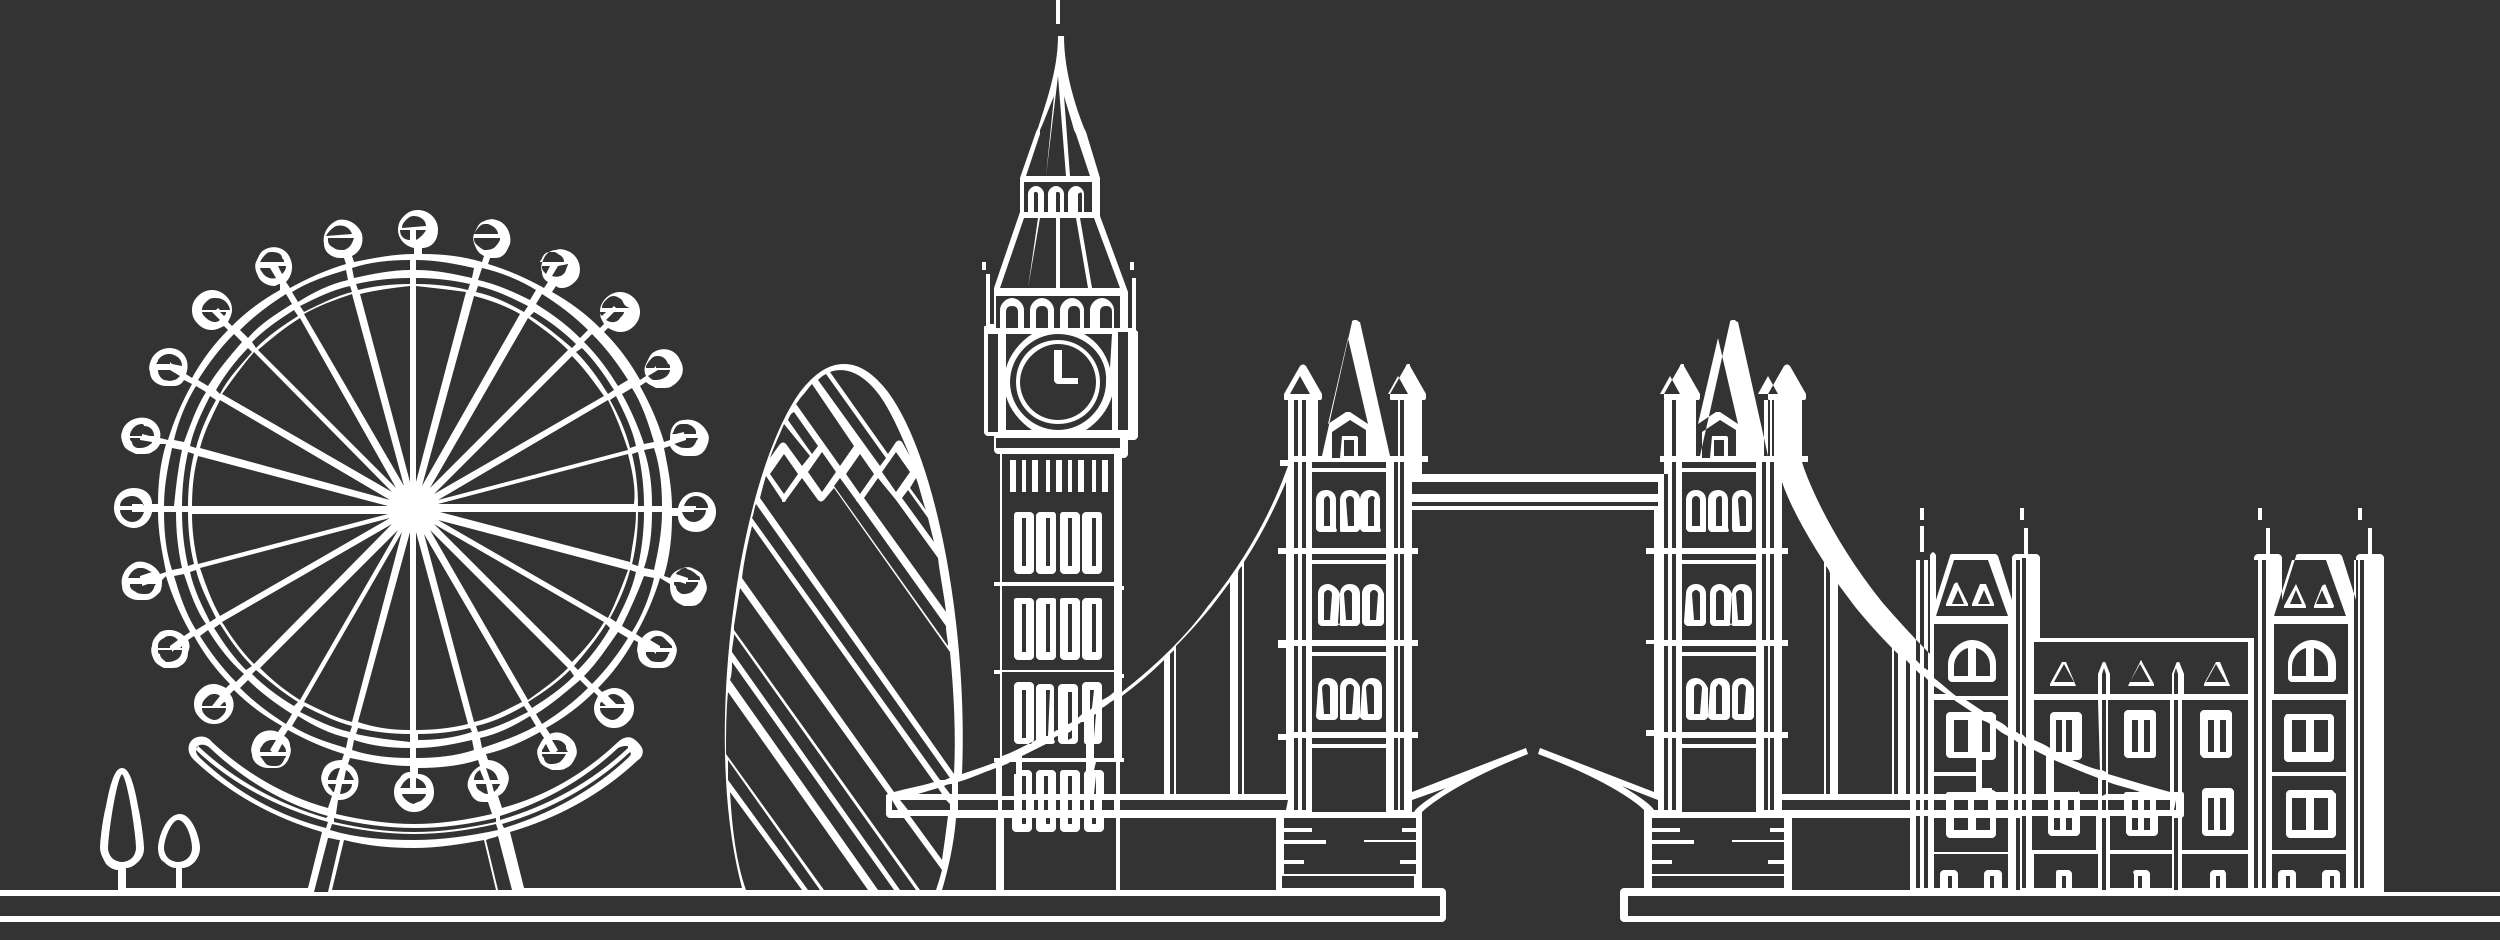 <?xml version="1.0" encoding="utf-8"?>
<!-- Generator: Adobe Illustrator 26.0.1, SVG Export Plug-In . SVG Version: 6.00 Build 0)  -->
<svg version="1.1" id="Layer_1" xmlns="http://www.w3.org/2000/svg" xmlns:xlink="http://www.w3.org/1999/xlink" x="0px" y="0px"
	 viewBox="0 0 125 47" style="enable-background:new 0 0 125 47;" xml:space="preserve">
<rect x="0" y="0" width="125" height="47" fill="#333333" stroke="none"/>
<style type="text/css">
	.st0{fill-rule:evenodd;clip-rule:evenodd;fill:#FFFFFF;}
</style>
<path class="st0" d="M53,0h-0.2v1.2H53V0z M49.3,13.1h-0.2v0.4h0.2V13.1z M52.9,17c-1.2,0-2.1,0.9-2.1,2.1s0.9,2.1,2.1,2.1
	c1.2,0,2.1-0.9,2.1-2.1C55,18,54.1,17,52.9,17z M52.9,21c-1.1,0-1.9-0.9-1.9-1.9s0.9-1.9,1.9-1.9c1.1,0,1.9,0.9,1.9,1.9
	S54,21,52.9,21z M66.7,26.6H66c-0.1,0-0.2-0.1-0.2-0.2V25c0-0.3,0.2-0.5,0.5-0.5s0.5,0.2,0.5,0.5v1.4C66.9,26.6,66.8,26.6,66.7,26.6
	z M66.4,24.8c-0.1,0-0.2,0.1-0.2,0.2v1.3h0.3V25C66.5,24.9,66.4,24.8,66.4,24.8z M85.2,26.6h-0.7l0,0c-0.1,0-0.2-0.1-0.2-0.2V25
	c0-0.3,0.2-0.5,0.5-0.5s0.5,0.2,0.5,0.5v1.4C85.3,26.6,85.3,26.6,85.2,26.6z M84.8,24.8c-0.1,0-0.2,0.1-0.2,0.2l0,0v1.3H85V25
	C85,24.9,84.9,24.8,84.8,24.8z M86.3,26.6h-0.7l0,0c-0.1,0-0.2-0.1-0.2-0.2V25c0-0.3,0.2-0.5,0.5-0.5s0.5,0.2,0.5,0.5v1.4
	C86.5,26.6,86.4,26.6,86.3,26.6z M86,24.8c-0.1,0-0.2,0.1-0.2,0.2l0,0v1.3h0.3V25C86.1,24.9,86.1,24.8,86,24.8z M86.7,26.6h0.7
	c0.1,0,0.2-0.1,0.2-0.2V25c0-0.3-0.2-0.5-0.5-0.5s-0.5,0.2-0.5,0.5v1.4C86.6,26.6,86.7,26.6,86.7,26.6L86.7,26.6z M86.9,25
	c0-0.1,0.1-0.2,0.2-0.2s0.2,0.1,0.2,0.2v1.3H87L86.9,25L86.9,25z M84.3,29.7c0-0.3,0.2-0.5,0.5-0.5s0.5,0.2,0.5,0.5v1.4
	c0,0.1-0.1,0.2-0.2,0.2h-0.7c-0.1,0-0.2-0.1-0.2-0.2L84.3,29.7L84.3,29.7z M84.7,31H85l0,0v-1.3c0-0.1-0.1-0.2-0.2-0.2
	s-0.2,0.1-0.2,0.2L84.7,31L84.7,31z M86,29.2c-0.3,0-0.5,0.2-0.5,0.5v1.4c0,0.1,0.1,0.2,0.2,0.2h0.7c0.1,0,0.2-0.1,0.2-0.2v-1.4
	C86.5,29.4,86.2,29.2,86,29.2z M85.8,31v-1.3c0-0.1,0.1-0.2,0.2-0.2s0.2,0.1,0.2,0.2V31l0,0H85.8z M86.6,29.7c0-0.3,0.2-0.5,0.5-0.5
	s0.5,0.2,0.5,0.5v1.4c0,0.1-0.1,0.2-0.2,0.2h-0.7c-0.1,0-0.2-0.1-0.2-0.2L86.6,29.7L86.6,29.7z M86.9,31h0.3l0,0v-1.3
	c0-0.1-0.1-0.2-0.2-0.2s-0.2,0.1-0.2,0.2L86.9,31L86.9,31z M84.8,33.9c-0.3,0-0.5,0.2-0.5,0.5v1.4c0,0.1,0.1,0.2,0.2,0.2h0.7
	c0.1,0,0.2-0.1,0.2-0.2v-1.4C85.3,34.2,85.1,33.9,84.8,33.9z M85,35.7h-0.3v-1.3c0-0.1,0.1-0.2,0.2-0.2s0.2,0.1,0.2,0.2L85,35.7
	L85,35.7z M85.5,34.4c0-0.3,0.2-0.5,0.5-0.5s0.5,0.2,0.5,0.5v1.4c0,0.1-0.1,0.2-0.2,0.2h-0.7c-0.1,0-0.2-0.1-0.2-0.2L85.5,34.4
	L85.5,34.4z M85.8,34.4v1.3h0.3l0,0v-1.3c0-0.1-0.1-0.2-0.2-0.2C85.9,34.3,85.8,34.3,85.8,34.4z M87.1,33.9c-0.3,0-0.5,0.2-0.5,0.5
	v1.4c0,0.1,0.1,0.2,0.2,0.2h0.7c0.1,0,0.2-0.1,0.2-0.2v-1.4C87.6,34.2,87.4,33.9,87.1,33.9z M87.2,35.7h-0.3v-1.3
	c0-0.1,0.1-0.2,0.2-0.2s0.2,0.1,0.2,0.2L87.2,35.7L87.2,35.7z M67.1,26.6h0.7c0.1,0,0.2-0.1,0.2-0.2V25c0-0.3-0.2-0.5-0.5-0.5
	S67,24.7,67,25v1.4C67,26.6,67,26.6,67.1,26.6L67.1,26.6z M67.3,25c0-0.1,0.1-0.2,0.2-0.2s0.2,0.1,0.2,0.2v1.3h-0.3L67.3,25L67.3,25
	z M68.9,26.6h-0.7l0,0c-0.1,0-0.2-0.1-0.2-0.2V25c0-0.3,0.2-0.5,0.5-0.5S69,24.7,69,25v1.4C69.1,26.6,69,26.6,68.9,26.6z M68.6,24.8
	c-0.1,0-0.2,0.1-0.2,0.2l0,0v1.3h0.3V25C68.8,24.9,68.7,24.8,68.6,24.8z M66.4,29.2c-0.3,0-0.5,0.2-0.5,0.5v1.4
	c0,0.1,0.1,0.2,0.2,0.2h0.7c0.1,0,0.2-0.1,0.2-0.2v-1.4C66.9,29.4,66.6,29.2,66.4,29.2z M66.5,31h-0.3v-1.3c0-0.1,0.1-0.2,0.2-0.2
	s0.2,0.1,0.2,0.2L66.5,31L66.5,31z M67,29.7c0-0.3,0.2-0.5,0.5-0.5s0.5,0.2,0.5,0.5v1.4c0,0.1-0.1,0.2-0.2,0.2h-0.7
	c-0.1,0-0.2-0.1-0.2-0.2L67,29.7L67,29.7z M67.3,31h0.3l0,0v-1.3c0-0.1-0.1-0.2-0.2-0.2s-0.2,0.1-0.2,0.2L67.3,31L67.3,31z
	 M68.6,29.2c-0.3,0-0.5,0.2-0.5,0.5v1.4c0,0.1,0.1,0.2,0.2,0.2H69c0.1,0,0.2-0.1,0.2-0.2v-1.4C69.1,29.4,68.9,29.2,68.6,29.2z
	 M68.8,31h-0.3v-1.3c0-0.1,0.1-0.2,0.2-0.2s0.2,0.1,0.2,0.2L68.8,31L68.8,31z M65.9,34.4c0-0.3,0.2-0.5,0.5-0.5s0.5,0.2,0.5,0.5v1.4
	c0,0.1-0.1,0.2-0.2,0.2H66c-0.1,0-0.2-0.1-0.2-0.2L65.9,34.4L65.9,34.4z M66.2,35.7h0.3v-1.3c0-0.1-0.1-0.2-0.2-0.2
	s-0.2,0.1-0.2,0.2L66.2,35.7L66.2,35.7z M67.5,33.9c-0.3,0-0.5,0.2-0.5,0.5v1.4c0,0.2,0,0.2,0.1,0.2h0.7c0.1,0,0.2-0.1,0.2-0.2v-1.4
	C68,34.2,67.7,33.9,67.5,33.9z M67.6,35.7h-0.3v-1.3c0-0.1,0.1-0.2,0.2-0.2s0.2,0.1,0.2,0.2L67.6,35.7L67.6,35.7z M68.1,34.4
	c0-0.3,0.2-0.5,0.5-0.5s0.5,0.2,0.5,0.5v1.4c0,0.1-0.1,0.2-0.2,0.2h-0.7c-0.1,0-0.2-0.1-0.2-0.2L68.1,34.4L68.1,34.4z M68.4,35.7
	h0.3l0,0v-1.3c0-0.1-0.1-0.2-0.2-0.2s-0.2,0.1-0.2,0.2L68.4,35.7L68.4,35.7z M96.2,25.4H96V26h0.2V25.4z M101,25.4h0.2V26H101V25.4z
	 M99.6,34.1c0.1,0,0.2-0.1,0.2-0.2v-0.7c0-0.7-0.6-1.2-1.2-1.2s-1.2,0.6-1.2,1.2v0.7c0,0.1,0.1,0.2,0.2,0.2H99.6z M99.5,33.3v0.5
	h-0.7v-1.4C99.2,32.5,99.5,32.8,99.5,33.3z M97.7,33.3c0-0.4,0.3-0.8,0.7-0.9v1.4h-0.7V33.3z M107.6,37.9h-1.2
	c-0.1,0-0.2-0.1-0.2-0.2v-2c0-0.1,0.1-0.2,0.2-0.2h1.2c0.1,0,0.2,0.1,0.2,0.2v2C107.8,37.9,107.7,37.9,107.6,37.9z M107.2,37.6h0.3
	V36h-0.3V37.6z M106.9,36h-0.3v1.6h0.3V36z M110.2,37.9h1.2c0.1,0,0.2-0.1,0.2-0.2v-2c0-0.1-0.1-0.2-0.2-0.2h-1.2
	c-0.1,0-0.2,0.1-0.2,0.2v2C110.1,37.9,110.2,37.9,110.2,37.9z M111.3,37.6H111V36h0.3V37.6z M110.4,36h0.3v1.6h-0.3V36z M111.5,41.8
	h-1.2c-0.1,0-0.2-0.1-0.2-0.2v-2c0-0.1,0.1-0.2,0.2-0.2h1.2c0.1,0,0.2,0.1,0.2,0.2v2C111.6,41.7,111.6,41.8,111.5,41.8z M111,41.5
	h0.3v-1.6H111V41.5z M110.7,39.9h-0.3v1.6h0.3V39.9z M97.9,29.2c0-0.1-0.1-0.1-0.2,0l-0.4,1v0.1c0,0,0,0,0.1,0h0.9h0.1v-0.1
	L97.9,29.2L97.9,29.2z M97.6,30.2l0.3-0.7l0.3,0.7H97.6L97.6,30.2z M99.3,29.2l0.4,1v0.1c0,0,0,0-0.1,0h-0.9h-0.1v-0.1l0.4-1
	C99.2,29.2,99.2,29.2,99.3,29.2L99.3,29.2z M99.2,29.5l-0.3,0.7h0.6L99.2,29.5z M113.1,25.4h-0.2V26h0.2V25.4z M117.9,25.4h0.2V26
	h-0.2V25.4z M116.6,34.1c0.1,0,0.2-0.1,0.2-0.2v-0.7c0-0.7-0.6-1.2-1.2-1.2s-1.2,0.6-1.2,1.2v0.7c0,0.1,0.1,0.2,0.2,0.2H116.6z
	 M116.4,33.3v0.5h-0.7v-1.4C116.1,32.5,116.4,32.8,116.4,33.3z M114.6,33.3c0-0.4,0.3-0.8,0.7-0.9v1.4h-0.7V33.3z M114.4,35.7h2.1
	c0.1,0,0.2,0.1,0.2,0.2v2c0,0.1-0.1,0.2-0.2,0.2h-2.1c-0.1,0-0.2-0.1-0.2-0.2v-2C114.3,35.7,114.3,35.7,114.4,35.7z M115.3,36h-0.7
	v1.6h0.7V36z M115.7,37.6h0.7V36h-0.7V37.6z M116.6,39.5h-2.1c-0.1,0-0.2,0.1-0.2,0.2v2c0,0.1,0.1,0.2,0.2,0.2h2.1
	c0.1,0,0.2-0.1,0.2-0.2v-2C116.7,39.6,116.6,39.5,116.6,39.5z M114.6,39.9h0.7v1.6h-0.7V39.9z M116.4,41.5h-0.7v-1.6h0.7V41.5z
	 M114.8,29.2L114.8,29.2L114.8,29.2l0.5,1.1v0.1c0,0,0,0-0.1,0h-0.9h-0.1v-0.1L114.8,29.2C114.7,29.2,114.8,29.2,114.8,29.2z
	 M114.8,29.5l-0.3,0.7l0,0h0.6L114.8,29.5z M116.7,30.3l-0.4-1c0-0.1-0.1-0.1-0.2,0l-0.4,1v0.1c0,0,0,0,0.1,0h0.9
	C116.6,30.4,116.7,30.4,116.7,30.3L116.7,30.3z M115.8,30.2l0.3-0.7l0.3,0.7H115.8z M103.8,34.3h-1.2h-0.1v-0.1l0.6-1.1
	c0,0,0,0,0.1,0h0.1L103.8,34.3C103.9,34.2,103.9,34.2,103.8,34.3C103.9,34.3,103.8,34.3,103.8,34.3z M103.7,34.1l-0.5-0.9l-0.5,0.9
	H103.7z M106.4,34.3h1.2h0.1v-0.1l-0.6-1.1c0-0.1-0.1-0.1-0.1,0L106.4,34.3C106.3,34.2,106.3,34.2,106.4,34.3L106.4,34.3z M107,33.2
	l0.5,0.9h-1L107,33.2z M111.5,34.3h-1.2h-0.1v-0.1l0.6-1.1c0,0,0,0,0.1,0s0.1,0,0.1,0L111.5,34.3C111.6,34.2,111.6,34.2,111.5,34.3
	L111.5,34.3z M111.3,34.1l-0.5-0.9l-0.5,0.9H111.3z M52.8,17.5h0.3v1.4h0.8v0.3h-1c-0.1,0-0.2-0.1-0.2-0.2v-1.5H52.8z M56.5,13.1
	h0.2v0.4h-0.2V13.1z M50.8,23h-0.3v1.6h0.3V23z M51.1,23h0.2v1.6h-0.2V23z M51.9,23h-0.3v1.6h0.3V23z M52.3,23h0.2v1.6h-0.2V23z
	 M53.1,23h-0.3v1.6h0.3V23z M53.4,23h0.2v1.6h-0.2V23z M54.2,23h-0.3v1.6h0.3V23z M54.6,23h0.2v1.6h-0.2V23z M55.4,23h-0.3v1.6h0.3
	V23z M50.9,25.6h0.6c0.1,0,0.2,0.1,0.2,0.2v2.7c0,0.1-0.1,0.2-0.2,0.2h-0.6c-0.1,0-0.2-0.1-0.2-0.2v-2.7
	C50.7,25.6,50.8,25.6,50.9,25.6z M51.1,28.3h0.2v-2.4h-0.2V28.3z M52.6,25.6H52c-0.1,0-0.2,0.1-0.2,0.2v2.7c0,0.1,0.1,0.2,0.2,0.2
	h0.6c0.1,0,0.2-0.1,0.2-0.2v-2.7C52.8,25.6,52.7,25.6,52.6,25.6z M52.5,28.3h-0.2v-2.4h0.2V28.3z M53.2,25.6h0.6
	c0.1,0,0.2,0.1,0.2,0.2v2.7c0,0.1-0.1,0.2-0.2,0.2h-0.6c-0.1,0-0.2-0.1-0.2-0.2v-2.7C53,25.6,53.1,25.6,53.2,25.6z M53.4,28.3h0.2
	v-2.4h-0.2V28.3z M54.9,25.6h-0.6c-0.1,0-0.2,0.1-0.2,0.2v2.7c0,0.1,0.1,0.2,0.2,0.2h0.6c0.1,0,0.2-0.1,0.2-0.2v-2.7
	C55.1,25.6,55,25.6,54.9,25.6z M54.8,28.3h-0.2v-2.4h0.2V28.3z M50.9,29.9h0.6c0.1,0,0.2,0.1,0.2,0.2v2.7c0,0.1-0.1,0.2-0.2,0.2
	h-0.6c-0.1,0-0.2-0.1-0.2-0.2V30C50.7,29.9,50.8,29.9,50.9,29.9z M51.1,32.6h0.2v-2.4h-0.2V32.6z M52.6,29.9H52
	c-0.1,0-0.2,0.1-0.2,0.2v2.7c0,0.1,0.1,0.2,0.2,0.2h0.6c0.1,0,0.2-0.1,0.2-0.2V30C52.8,29.9,52.7,29.9,52.6,29.9z M52.5,32.6h-0.2
	v-2.4h0.2V32.6z M53.2,29.9h0.6c0.1,0,0.2,0.1,0.2,0.2v2.7c0,0.1-0.1,0.2-0.2,0.2h-0.6c-0.1,0-0.2-0.1-0.2-0.2V30
	C53,29.9,53.1,29.9,53.2,29.9z M53.4,32.6h0.2v-2.4h-0.2V32.6z M54.9,29.9h-0.6c-0.1,0-0.2,0.1-0.2,0.2v2.7c0,0.1,0.1,0.2,0.2,0.2
	h0.6c0.1,0,0.2-0.1,0.2-0.2V30C55.1,29.9,55,29.9,54.9,29.9z M54.8,32.6h-0.2v-2.4h0.2V32.6z M51.5,37.2h-0.6
	c-0.1,0-0.2-0.1-0.2-0.2v-2.7c0-0.1,0.1-0.2,0.2-0.2h0.6c0.1,0,0.2,0.1,0.2,0.2V37C51.6,37.1,51.6,37.2,51.5,37.2z M51.3,34.5h-0.2
	v2.4h0.2V34.5z M125,44.8H82.4l0,0h-1v1H125v0.3H81.2c-0.1,0-0.2-0.1-0.2-0.2v-1.3c0-0.1,0.1-0.2,0.2-0.2h1v-3.8v-0.1
	c-0.5-0.5-2.1-1.6-5.3-2.8l0.1-0.3l5.7,2.2v-2.8h-0.4v-0.3h0.4v-4.3h-0.4V32h0.4v-4.3h-0.4v-0.3h0.4v-1.9H70.6v1.9h0.3v0.3h-0.3V32
	h0.3v0.3h-0.3v4.3h0.3v0.3h-0.3v2.7l5.7-2.2l0.1,0.3c-3.3,1.3-4.9,2.5-5.3,2.9l0,0v3.8h1c0.1,0,0.2,0.1,0.2,0.2v1.3
	c0,0.1-0.1,0.2-0.2,0.2H0v-0.3h72v-1H47c0,0,0,0-0.1,0h-9.8c0,0,0,0-0.1,0H6.3H5.9H0v-0.3h5.9v-1c-0.2,0-0.4-0.1-0.6-0.3
	C5.2,43,5,42.7,5,42.4s0.1-1.3,0.3-2.1c0.3-1.7,0.6-1.9,0.8-1.9c0.2,0,0.5,0.2,0.8,1.9c0.2,0.9,0.3,1.9,0.3,2.1
	c0,0.3-0.1,0.5-0.3,0.7c-0.2,0.2-0.4,0.3-0.6,0.3v1h2.5v-1c-0.2,0-0.4-0.1-0.6-0.3C8,43,7.9,42.7,7.9,42.4c0-0.5,0.4-1.7,1.1-1.7
	c0.6,0,1,1.2,1,1.7s-0.4,1-0.9,1v1h6.3l0.7-2.8c-2.4-0.7-4.6-1.9-6.4-3.6l0,0c-0.4-0.4-0.3-0.8-0.1-1s0.7-0.3,1,0.1
	c1.6,1.5,3.6,2.7,5.8,3.3l0.2-0.6c-0.2-0.1-0.3-0.2-0.4-0.4s-0.2-0.5-0.1-0.7c0.1-0.5,0.5-0.7,1-0.7l0.1-0.3c-1-0.3-1.9-0.7-2.8-1.2
	l-0.2,0.3c0.2,0.1,0.3,0.3,0.3,0.5c0.1,0.2,0,0.5-0.1,0.7s-0.3,0.4-0.6,0.4c-0.1,0-0.2,0-0.3,0c-0.2,0-0.3,0-0.5-0.1
	s-0.4-0.3-0.4-0.6c-0.1-0.2,0-0.5,0.1-0.7c0.2-0.4,0.7-0.6,1.2-0.4l0.2-0.3c-0.9-0.5-1.7-1.1-2.4-1.8l-0.2,0.2
	c0.3,0.4,0.2,0.9-0.1,1.2c-0.2,0.2-0.4,0.3-0.7,0.3s-0.5-0.1-0.7-0.3s-0.3-0.4-0.3-0.7s0.1-0.5,0.3-0.7s0.4-0.3,0.7-0.3
	c0.2,0,0.4,0.1,0.6,0.2l0.2-0.2c-0.7-0.7-1.3-1.5-1.8-2.4L9.4,32c0.1,0.2,0.1,0.4,0,0.6c0,0.4-0.2,0.6-0.4,0.7
	c-0.1,0.1-0.3,0.1-0.5,0.1c-0.1,0-0.2,0-0.3,0C8,33.3,7.8,33.2,7.7,33c-0.1-0.2-0.2-0.5-0.1-0.7c0-0.3,0.2-0.5,0.4-0.7
	c0.4-0.2,0.9-0.1,1.2,0.2l0.3-0.2c-0.5-0.9-0.9-1.8-1.2-2.8L8.1,29c0,0.2,0,0.4-0.1,0.6C7.8,29.8,7.6,30,7.3,30c-0.1,0-0.2,0-0.3,0
	c-0.2,0-0.3,0-0.5-0.1s-0.4-0.3-0.4-0.6c-0.1-0.5,0.2-1,0.7-1.2c0.5-0.1,1,0.2,1.2,0.6l0.3-0.1c-0.2-1-0.4-2-0.4-3H7.6
	c-0.1,0.5-0.5,0.8-0.9,0.8c-0.5,0-1-0.4-1-1s0.4-1,1-1c0.5,0,0.9,0.3,0.9,0.8h0.3c0-1,0.1-2,0.4-3l-0.3,0c-0.1,0.2-0.2,0.3-0.4,0.4
	c-0.1,0.1-0.3,0.1-0.5,0.1c-0.1,0-0.2,0-0.3,0c-0.2-0.1-0.5-0.2-0.6-0.4c-0.1-0.2-0.2-0.5-0.1-0.7c0.1-0.5,0.7-0.8,1.2-0.7
	c0.5,0.1,0.8,0.6,0.7,1L8.4,22c0.3-1,0.7-1.9,1.2-2.8L9.2,19c-0.1,0.2-0.3,0.3-0.5,0.3c-0.1,0-0.2,0-0.3,0c-0.2,0-0.3,0-0.5-0.1
	s-0.4-0.3-0.4-0.6c-0.1-0.2,0-0.5,0.1-0.7c0.3-0.5,0.9-0.6,1.3-0.4c0.4,0.2,0.6,0.7,0.4,1.2l0.3,0.2c0.5-0.9,1.1-1.7,1.8-2.4
	l-0.2-0.2c-0.2,0.1-0.4,0.2-0.6,0.2c-0.3,0-0.5-0.1-0.7-0.3c-0.2-0.2-0.3-0.4-0.3-0.7s0.1-0.5,0.3-0.7c0.4-0.4,1-0.4,1.4,0
	c0.2,0.2,0.3,0.4,0.3,0.7c0,0.2-0.1,0.4-0.2,0.6l0.2,0.2c0.7-0.7,1.5-1.3,2.4-1.8v-0.3c-0.1,0-0.2,0.1-0.3,0.1
	c-0.3,0-0.7-0.2-0.8-0.5c-0.1-0.2-0.2-0.5-0.1-0.7c0.1-0.2,0.2-0.5,0.4-0.6c0.5-0.3,1.1-0.1,1.3,0.4c0.2,0.4,0.1,0.9-0.2,1.2
	l0.2,0.3c0.9-0.5,1.8-0.9,2.8-1.2l-0.1-0.3l0,0c0,0,0,0-0.1,0c-0.2,0-0.3,0-0.5-0.1s-0.4-0.3-0.4-0.6c-0.1-0.5,0.2-1,0.7-1.2
	c0.5-0.1,1,0.2,1.2,0.7c0.1,0.5-0.1,0.9-0.5,1.1l0.1,0.3c1-0.2,2-0.4,3-0.4v-0.3c-0.5-0.1-0.8-0.5-0.8-0.9c0-0.3,0.1-0.5,0.3-0.7
	c0.2-0.2,0.4-0.3,0.7-0.3c0.5,0,1,0.4,1,1c0,0.5-0.3,0.9-0.8,0.9v0.3c1,0,2,0.1,3,0.4l0.1-0.3c-0.2-0.1-0.3-0.2-0.4-0.4
	s-0.2-0.5-0.1-0.7s0.2-0.5,0.4-0.6c0.2-0.1,0.5-0.2,0.7-0.1c0.5,0.1,0.8,0.7,0.7,1.2c-0.1,0.2-0.2,0.5-0.4,0.6
	c-0.1,0.1-0.3,0.1-0.5,0.1h-0.1l-0.1,0.3c1,0.3,1.9,0.7,2.8,1.2l0.2-0.3c-0.2-0.1-0.3-0.3-0.3-0.5c-0.1-0.2,0-0.5,0.1-0.7
	s0.3-0.4,0.6-0.4c0.2-0.1,0.5,0,0.7,0.1c0.5,0.3,0.6,0.9,0.4,1.3c-0.2,0.3-0.5,0.5-0.8,0.5c-0.1,0-0.2,0-0.3-0.1l-0.2,0.3
	c0.9,0.5,1.7,1.1,2.4,1.8l0.2-0.2C30.1,16,30,15.9,30,15.6s0.1-0.5,0.3-0.7c0.4-0.4,1-0.4,1.4,0c0.4,0.4,0.4,1,0,1.4
	c-0.2,0.2-0.4,0.3-0.7,0.3c-0.2,0-0.4-0.1-0.6-0.2l-0.2,0.2c0.7,0.7,1.3,1.5,1.8,2.4l0.3-0.2c-0.1-0.2-0.1-0.4,0-0.6
	s0.2-0.5,0.4-0.6c0.5-0.3,1.1-0.1,1.3,0.4c0.3,0.5,0.1,1-0.4,1.3c-0.1,0.1-0.3,0.1-0.5,0.1c-0.1,0-0.2,0-0.3,0
	c-0.2-0.1-0.4-0.2-0.5-0.3L32,19.3c0.5,0.9,0.9,1.8,1.2,2.8l0.3-0.1c0-0.2,0-0.4,0.1-0.6s0.3-0.4,0.6-0.4c0.5-0.1,1,0.2,1.2,0.7
	c0.1,0.2,0,0.5-0.1,0.7s-0.3,0.4-0.6,0.4c-0.1,0-0.2,0-0.3,0c-0.2,0-0.3,0-0.5-0.1s-0.3-0.2-0.4-0.4l-0.3,0.1c0.2,1,0.4,2,0.4,3h0.3
	c0.1-0.5,0.5-0.8,0.9-0.8c0.5,0,1,0.4,1,1c0,0.5-0.4,1-1,1c-0.5,0-0.9-0.3-0.9-0.8h-0.3c0,1-0.1,2-0.4,3l0.3,0.1
	c0.1-0.2,0.2-0.3,0.4-0.4s0.5-0.2,0.7-0.1s0.5,0.2,0.6,0.5c0.1,0.2,0.2,0.5,0.1,0.7c-0.1,0.2-0.2,0.5-0.4,0.6
	c-0.1,0.1-0.3,0.1-0.5,0.1c-0.1,0-0.2,0-0.2,0c-0.2-0.1-0.5-0.2-0.6-0.5c-0.1-0.2-0.1-0.4-0.1-0.6L33,28.9c-0.3,1-0.7,1.9-1.2,2.8
	l0.3,0.2c0.3-0.4,0.8-0.5,1.2-0.2c0.2,0.1,0.4,0.3,0.5,0.6c0.1,0.2,0,0.5-0.1,0.7s-0.3,0.4-0.6,0.4c-0.1,0-0.2,0-0.3,0
	c-0.2,0-0.3,0-0.5-0.1s-0.4-0.3-0.4-0.6c-0.1-0.2,0-0.4,0-0.6L31.7,32c-0.5,0.9-1.1,1.7-1.8,2.4l0.2,0.2c0.2-0.1,0.4-0.2,0.6-0.2
	c0.3,0,0.5,0.1,0.7,0.3s0.3,0.4,0.3,0.7s-0.1,0.5-0.3,0.7c-0.2,0.2-0.4,0.3-0.7,0.3c-0.3,0-0.5-0.1-0.7-0.3s-0.3-0.4-0.3-0.7
	c0-0.2,0.1-0.4,0.2-0.6l-0.2-0.2c-0.7,0.7-1.5,1.3-2.4,1.8l0.2,0.3c0.4-0.2,0.9,0,1.2,0.4c0.1,0.2,0.2,0.5,0.1,0.7s-0.2,0.5-0.5,0.6
	c-0.1,0.1-0.3,0.1-0.5,0.1c-0.1,0-0.2,0-0.2,0c-0.2-0.1-0.5-0.2-0.6-0.4s-0.2-0.5-0.1-0.7s0.2-0.4,0.3-0.5L27,36.6
	c-0.9,0.5-1.8,0.9-2.7,1.1l0.1,0.3c0.4,0,0.9,0.3,1,0.7c0.1,0.2,0,0.5-0.1,0.7s-0.2,0.3-0.4,0.4l0.2,0.6c2.2-0.6,4.1-1.7,5.8-3.3
	c0.2-0.2,0.5-0.3,0.7-0.2s0.4,0.3,0.5,0.5s0,0.5-0.2,0.6c-1.8,1.7-4,2.9-6.4,3.6l0.7,2.8h10.9c-0.4-1.5-0.7-3.4-0.8-5.4l0,0l0,0
	c-0.4-7,1.2-15.9,3.7-19.4c0.7-0.9,1.4-1.4,2.2-1.4s1.5,0.5,2.2,1.4c2.5,3.4,4,12.1,3.7,19.1c0.6-0.2,1.2-0.4,1.7-0.6h-0.1v-0.2H50
	v-4.2h-0.3v-0.2H50v-4.2h-0.3v-0.2H50v-6.4h-0.1c-0.1,0-0.2-0.1-0.2-0.2v-0.7h-0.3c-0.1,0-0.2-0.1-0.2-0.2v-5.2c0-0.1,0-0.1,0.1-0.1
	v-2.6h0.2v2.5h0.2v-1.7c0,0,0,0,0-0.1l1.3-3.8l0,0V9c0,0,0,0,0-0.1l0.8-2.3L52,6.7l-0.2-0.1l0.1-0.2c0.3-1,1-2.8,1-4.6h0.3
	c0,1.8,0.6,3.6,1,4.6l0,0l0.1,0.2l0,0L55,8.9c0,0,0,0,0,0.1v1.8l1.4,3.8c0,0,0,0,0,0.1v1.7h0.2v-2.5h0.2v2.6l0.1,0.1v5.2
	c0,0.1-0.1,0.2-0.2,0.2h-0.3v0.7c0,0.1-0.1,0.2-0.2,0.2h-0.1v6.4h0.1v0.2h-0.1v4.2h0.1v0.2h-0.1v0.7c1.8-1.4,3.3-2.9,4.3-4.3
	c2.8-3.4,3.8-6.5,4-7H64V23h0.4v-3h-0.1c-0.1,0-0.1,0-0.1-0.1s0-0.1,0-0.2l0.8-1.4c0.1-0.1,0.2-0.1,0.3,0l0.8,1.4c0,0.1,0,0.1,0,0.2
	S66,20,66,20h-0.1v2.8h0.2l1.5-6.7c0-0.1,0.1-0.1,0.2-0.1s0.1,0.1,0.2,0.1l1.5,6.7h0.2V20h-0.1c-0.1,0-0.1,0-0.1-0.1s0-0.1,0-0.2
	l0.8-1.4c0-0.1,0.1-0.1,0.1-0.1c0.1,0,0.1,0,0.1,0.1l0.8,1.4c0,0.1,0,0.1,0,0.2S71.2,20,71.2,20h-0.1v2.8h0.3v0.3h-0.3v0.6h12.3
	v-0.6H83v-0.3h0.4V20h-0.1c-0.1,0-0.1,0-0.1-0.1s0-0.1,0-0.2l0.8-1.4c0-0.1,0.1-0.1,0.1-0.1c0.1,0,0.1,0,0.1,0.1l0.8,1.4
	c0,0.1,0,0.1,0,0.2S84.9,20,84.9,20h-0.1v2.8H85l1.5-6.7c0-0.1,0.1-0.1,0.2-0.1s0.1,0.1,0.2,0.1l1.5,6.7h0.2V20h-0.1
	c-0.1,0-0.1,0-0.1-0.1c0,0,0-0.1,0-0.2l0.8-1.4c0.1-0.1,0.2-0.1,0.3,0l0.8,1.4c0,0.1,0,0.1,0,0.2S90.2,20,90.2,20h-0.1v2.8h0.3v0.3
	h-0.3c0.1,0.4,1.2,3.5,4,7c0.7,0.8,1.5,1.7,2.4,2.6v-4.9c0-0.1,0.1-0.2,0.2-0.2H96v-1.3h0.2v1.3h0.4c0.1,0,0.2,0.1,0.2,0.2V30
	l0.7-2.2c0-0.1,0.1-0.1,0.2-0.1h2c0.1,0,0.1,0,0.2,0.1l0.7,2.2v-2.1c0-0.1,0.1-0.2,0.2-0.2h0.4v-1.3h0.2v1.3h0.4
	c0.1,0,0.2,0.1,0.2,0.2v4h10.7v-4c0-0.1,0.1-0.2,0.2-0.2h0.4v-1.3h0.2v1.3h0.4c0.1,0,0.2,0.1,0.2,0.2V30l0.7-2.2
	c0-0.1,0.1-0.1,0.2-0.1h1.9c0.1,0,0.1,0,0.2,0.1l0.7,2.2v-2.1c0-0.1,0.1-0.2,0.2-0.2h0.4v-1.3h0.2v1.3h0.4c0.1,0,0.2,0.1,0.2,0.2
	v16.7h6.4v0.2H125z M27.3,37.2c-0.1,0.1-0.1,0.2-0.2,0.3v0.1h0.4L27.3,37.2z M27.5,38.2c0.2,0,0.3,0,0.5-0.1l0,0
	c0.1-0.1,0.2-0.2,0.3-0.4l0,0h-1.2c0,0.1,0,0.1,0.1,0.2C27.2,38.1,27.4,38.2,27.5,38.2z M28.3,37.3C28.2,37.1,28,37,27.8,37l0,0
	c-0.1,0-0.1,0-0.2,0l0.3,0.5l-0.1,0.1h0.6C28.3,37.5,28.3,37.4,28.3,37.3z M32.2,32.4L32.2,32.4L32.2,32.4
	C32.2,32.3,32.2,32.3,32.2,32.4L32.2,32.4z M32.5,33c0.1,0.1,0.3,0.1,0.5,0.1l0,0c0.2,0,0.3-0.1,0.4-0.3c0-0.1,0.1-0.2,0.1-0.2h-0.7
	v0.1l-0.1-0.1h-0.4v0.1C32.3,32.8,32.4,32.9,32.5,33z M33.2,31.9c-0.1-0.1-0.2-0.1-0.3-0.1l0,0c-0.2,0-0.3,0.1-0.4,0.2l0.5,0.3v0.1
	h0.6v-0.1C33.4,32.1,33.3,32,33.2,31.9z M34.1,29.7c0.2,0,0.3,0,0.5-0.1c0.1-0.1,0.2-0.2,0.3-0.4v-0.1l0,0h-0.6v0.1L34,29.1h-0.3
	c0,0.1,0,0.2,0.1,0.2C33.8,29.5,33.9,29.6,34.1,29.7z M34.3,28.4c-0.1,0-0.2,0-0.3,0.1l0,0c-0.1,0.1-0.2,0.1-0.2,0.2l0.6,0.2V29H35
	c0-0.1,0-0.2-0.1-0.2c-0.1-0.1-0.2-0.2-0.4-0.3C34.4,28.5,34.3,28.4,34.3,28.4z M33.9,22.3c0.1,0.1,0.3,0.1,0.5,0.1l0,0
	c0.2,0,0.3-0.1,0.4-0.3c0-0.1,0.1-0.1,0.1-0.2h-0.6V22l-0.6,0.2C33.8,22.2,33.8,22.3,33.9,22.3z M34.3,21.2c-0.1,0-0.1,0-0.2,0l0,0
	c-0.2,0-0.3,0.1-0.4,0.3c0,0.1-0.1,0.2-0.1,0.2h0.2l0.4-0.1v0.1h0.6v-0.1C34.8,21.4,34.5,21.2,34.3,21.2z M32.7,19
	c0.2,0,0.3,0,0.5-0.1s0.3-0.3,0.3-0.4h-0.6l0,0l-0.5,0.3C32.5,18.9,32.6,19,32.7,19z M32.9,17.8c-0.1,0-0.2,0-0.3,0.1l0,0
	c-0.1,0.1-0.2,0.2-0.3,0.4v0.1h0.4l0.1-0.1v0.1h0.7c0-0.1,0-0.2-0.1-0.2C33.3,17.9,33.1,17.8,32.9,17.8z M32.3,18.5L32.3,18.5
	C32.2,18.5,32.2,18.5,32.3,18.5L32.3,18.5z M27.9,13.3l-0.3,0.5c0.3,0.1,0.6,0,0.7-0.3c0-0.1,0.1-0.2,0.1-0.3L27.9,13.3L27.9,13.3z
	 M27.7,12.6c-0.1,0-0.1,0-0.2,0l0,0c-0.2,0-0.3,0.1-0.4,0.3c0,0.1-0.1,0.1-0.1,0.2h1.2c0-0.2-0.1-0.3-0.3-0.4
	C27.9,12.7,27.8,12.6,27.7,12.6z M27.1,13.3v0.1l0,0c0,0.1,0.1,0.2,0.2,0.3l0.2-0.4C27.5,13.3,27.1,13.3,27.1,13.3z M24.3,11.2
	c-0.1,0-0.2,0-0.3,0.1c-0.1,0.1-0.2,0.2-0.3,0.4l0,0l0,0h1.2c0-0.2-0.2-0.4-0.5-0.5C24.4,11.2,24.4,11.2,24.3,11.2z M23.7,11.9
	c0,0.1,0,0.2,0.1,0.3l0,0c0.1,0.1,0.2,0.2,0.4,0.3c0.2,0,0.3,0,0.5-0.1c0.1-0.1,0.2-0.2,0.3-0.4v-0.1H23.7z M17.6,11.7
	c-0.1-0.3-0.4-0.5-0.8-0.4c-0.2,0.1-0.4,0.3-0.5,0.5L17.6,11.7L17.6,11.7L17.6,11.7z M16.4,12c0,0.2,0.1,0.3,0.3,0.4l0,0
	c0.1,0.1,0.3,0.1,0.5,0.1c0.3-0.1,0.4-0.3,0.5-0.6h-1.3V12z M14.3,13.3h-0.4l0.2,0.4C14.2,13.6,14.3,13.5,14.3,13.3z M13.6,12.6
	c-0.1,0-0.2,0-0.3,0.1l0,0c-0.1,0.1-0.2,0.2-0.3,0.4l0,0l0,0h1.2c0-0.1,0-0.1-0.1-0.2C14.1,12.7,13.9,12.6,13.6,12.6z M13,13.3
	c0,0.1,0,0.2,0.1,0.3l0,0c0.1,0.2,0.4,0.4,0.7,0.3l-0.3-0.5h0.1H13V13.3z M9.1,18.5H9H9.1L9.1,18.5z M9.1,18.3
	c0-0.2-0.1-0.4-0.3-0.5l0,0c-0.3-0.2-0.7-0.1-0.9,0.2c0,0.1-0.1,0.2-0.1,0.2h0.7v-0.1l0.1,0.1L9.1,18.3L9.1,18.3z M8.2,19
	c0.1,0,0.3,0.1,0.5,0l0,0c0.1,0,0.2-0.1,0.3-0.2l-0.5-0.3l0,0H7.9l0,0l0,0C7.9,18.7,8,18.9,8.2,19z M7.1,21.2
	c-0.3,0-0.5,0.2-0.6,0.5l0,0v0.1h0.6v-0.1l0.4,0.1h0.2c0-0.3-0.2-0.5-0.5-0.5C7.2,21.2,7.1,21.2,7.1,21.2z M6.9,22.4
	c0.2,0,0.3,0,0.5-0.1l0,0c0.1-0.1,0.2-0.1,0.2-0.2L7,22v-0.1H6.5c0,0.1,0,0.1,0.1,0.2C6.6,22.3,6.8,22.4,6.9,22.4z M7.1,28.4
	c-0.1,0-0.1,0-0.2,0l0,0c-0.3,0.1-0.4,0.3-0.5,0.5H7v-0.1l0.6-0.2C7.5,28.6,7.3,28.4,7.1,28.4z M6.8,29.6c0.1,0.1,0.3,0.1,0.5,0.1
	l0,0c0.2,0,0.3-0.1,0.4-0.3c0-0.1,0.1-0.2,0.1-0.2H7.4l-0.3,0.1v-0.1H6.5v0.1C6.5,29.4,6.6,29.5,6.8,29.6z M8.5,31.8
	c-0.1,0-0.2,0-0.3,0.1l0,0C8,32,7.9,32.1,7.9,32.3v0.1h0.6v-0.1L8.9,32C8.8,31.9,8.7,31.8,8.5,31.8z M8.3,33.1c0.2,0,0.3,0,0.5-0.1
	l0,0c0.2-0.1,0.3-0.3,0.3-0.5H8.7l-0.1,0.1v-0.1H7.9c0,0.1,0,0.2,0.1,0.2C8,32.9,8.2,33,8.3,33.1z M9,32.4h0.1c0,0,0,0,0-0.1L9,32.4
	z M13.8,37c-0.1,0-0.1,0-0.2,0l0,0c-0.2,0-0.4,0.1-0.5,0.3C13,37.4,13,37.5,13,37.6h0.6l-0.1-0.1L13.8,37z M13.3,38.2
	c0.1,0.1,0.3,0.1,0.5,0.1l0,0c0.2,0,0.3-0.1,0.4-0.3c0-0.1,0.1-0.1,0.1-0.2H13l0,0l0,0C13.1,37.9,13.2,38.1,13.3,38.2z M13.9,37.6
	h0.4l0,0c0-0.2-0.1-0.3-0.2-0.4L13.9,37.6z M8.9,41c-0.3,0-0.7,0.9-0.7,1.4l0,0c0,0.2,0.1,0.4,0.2,0.5c0.1,0.1,0.3,0.2,0.5,0.2
	c0.4,0,0.7-0.3,0.7-0.7C9.6,41.9,9.3,41,8.9,41z M6.1,38.7c-0.3,0.3-0.7,3.1-0.7,3.7l0,0c0,0.2,0.1,0.4,0.2,0.5s0.3,0.2,0.5,0.2
	s0.4-0.1,0.5-0.2c0.1-0.1,0.2-0.3,0.2-0.5C6.8,41.8,6.4,39,6.1,38.7z M83.6,43.2h-1v0.5h6.6v-0.5h-0.8V43h0.8v-0.9h-2.6V42h2.6v-0.4
	h-0.7v-0.2h0.7v-0.5h-6.6v0.5H84v0.2h-1.4V42h2.1v0.2h-2.1V43h1V43.2z M95.5,40.5V40h-6.4v0.5H95.5z M100.4,31.2h-3.7l0,0v2.7
	c0.4,0.3,0.7,0.6,1.1,0.9h2.6V31.2z M104.9,35h-3.2v2c0.2,0.1,0.5,0.2,0.8,0.4v-1.6c0-0.1,0.1-0.2,0.2-0.2h1.2
	c0.1,0,0.2,0.1,0.2,0.2v2c0,0.1-0.1,0.2-0.2,0.2h-0.3c0.5,0.2,0.9,0.4,1.4,0.5L104.9,35L104.9,35z M117.3,35h-3.7v3.6h3.7V35z
	 M117.3,38.8h-3.7v3.7h3.7V38.8z M113.7,34.7h3.7v-3.5h-3.7V34.7z M117.3,42.7h-3.7l0,0v1.7h0.3v-0.7c0-0.1,0.1-0.2,0.2-0.2h0.5
	c0.1,0,0.2,0.1,0.2,0.2v0.7h1.3v-0.7c0-0.1,0.1-0.2,0.2-0.2h0.5c0.1,0,0.2,0.1,0.2,0.2v0.7h0.3V42.7z M114.3,44.4h0.2v-0.6h-0.2
	V44.4z M116.5,44.4h0.2v-0.6h-0.2V44.4z M105.3,38.6V35h-0.2v3.5L105.3,38.6C105.2,38.6,105.2,38.6,105.3,38.6z M105.3,39.7V39l0,0
	h-0.1h-0.1v0.8L105.3,39.7L105.3,39.7z M106.9,44.4h0.2v-0.6h-0.2V44.4z M106.8,43.5h0.5c0.1,0,0.2,0.1,0.2,0.2v0.7h1.1v-1.7h-3.1
	v-0.2h3.1v-1.7h-0.7v0.8c0,0.1-0.1,0.2-0.2,0.2h-1.2c-0.1,0-0.2-0.1-0.2-0.2v-0.8h-0.8v3.6h1.2v-0.7
	C106.6,43.6,106.7,43.5,106.8,43.5z M103.1,44.4h0.2v-0.6h-0.2V44.4z M102.9,43.5h0.5c0.1,0,0.2,0.1,0.2,0.2v0.7h1.3v-1.7h-3.2v1.7
	h1.1v-0.7C102.8,43.6,102.8,43.5,102.9,43.5z M99.5,44.4h0.2v-0.6h-0.2V44.4z M99.4,43.5h0.5l0,0c0.1,0,0.2,0.1,0.2,0.2v0.7h0.3
	v-1.7h-3.7v1.7H97v-0.7c0-0.1,0.1-0.2,0.2-0.2h0.5c0.1,0,0.2,0.1,0.2,0.2v0.7h1.3v-0.7C99.2,43.6,99.3,43.5,99.4,43.5z M97.4,44.4
	h0.2v-0.6h-0.2V44.4z M97.3,40.9h-0.6v1.7h3.7v-1.7h-0.6v0.8c0,0.1-0.1,0.2-0.2,0.2h-2.1c-0.1,0-0.2-0.1-0.2-0.2
	C97.3,41.7,97.3,40.9,97.3,40.9z M99.5,37.6v-1.4l0,0c-0.1-0.1-0.2-0.1-0.4-0.2l0,0v1.6C99.1,37.6,99.5,37.6,99.5,37.6z M97.7,36
	v1.6h0.7V36H97.7z M98.8,36L98.8,36v1.6l0,0V36z M97.3,35.8c0-0.1,0.1-0.2,0.2-0.2h1.1c-0.3-0.2-0.6-0.4-0.9-0.6h-1v3.6h2.1v-0.7
	h-1.3c-0.1,0-0.2-0.1-0.2-0.2C97.3,37.7,97.3,35.8,97.3,35.8z M98.8,38.8h-2.1l0,0v0.9h0.6c0-0.1,0.1-0.1,0.2-0.1h1.3V38.8z
	 M98.4,40.9h-0.7v0.6h0.7V40.9z M98.4,40.5V40h-0.7v0.5H98.4z M99.5,40.9h-0.7v0.6h0.7V40.9z M98.7,40v0.5h0.7V40H98.7z M100.4,40
	h-0.6v0.5h0.6V40z M99.6,39.5c0.1,0,0.2,0.1,0.2,0.1h0.6v-0.9h-1.3v0.7h0.5V39.5z M97.3,40.5V40h-0.6v0.5H97.3z M99.1,38.7h1.3v-1.9
	c-0.2-0.1-0.4-0.2-0.6-0.4v1.4c0,0.1-0.1,0.2-0.2,0.2h-0.5C99.1,38,99.1,38.7,99.1,38.7z M99.8,35.8V36c0.2,0.1,0.4,0.2,0.6,0.4V35
	h-2.1c0.3,0.2,0.6,0.4,0.9,0.6h0.4C99.7,35.7,99.8,35.7,99.8,35.8z M101,40.9h-0.2v3.6h0.2V40.9z M101.3,44.4v-3.6h-0.2v3.6H101.3z
	 M104.9,40.5V40H104v0.5H104.9z M106.9,40.9h-0.3v0.6h0.3V40.9z M107.5,40.9h-0.3v0.6h0.3V40.9z M107.2,40v0.5h0.3V40H107.2z
	 M108.5,40h-0.7v0.5h0.7V40z M108.8,40L108.8,40l-0.1,0.5h0.1V40z M106.9,40.5V40h-0.3v0.5H106.9z M105.4,40.5h0.8V40h-0.8V40.5z
	 M105.1,40.5h0.2V40h-0.2V40.5z M105.1,40.9v3.6h0.2v-3.6H105.1z M103.4,40.5h0.3V40h-0.3V40.5z M103.6,41.5v-0.6h-0.3v0.6H103.6z
	 M103,40.5V40h-0.3v0.5H103z M103,41.5v-0.6h-0.3v0.6H103z M103.8,41.8h-1.2c-0.1,0-0.2-0.1-0.2-0.2v-0.8h-0.8v1.7h3.2v-1.7H104v0.8
	C104,41.7,103.9,41.8,103.8,41.8z M108.7,40.9v3.6h0.2v-3.6H108.7z M108.9,39.6V35h-0.2v4.6C108.8,39.6,108.8,39.6,108.9,39.6z
	 M106.2,39.7c0-0.1,0.1-0.1,0.2-0.1h0.6c-0.5-0.2-1.1-0.3-1.6-0.5v0.6H106.2z M104,39.7h0.9v-0.8c-0.8-0.3-1.5-0.6-2.2-0.9l0,0v1.6
	h1.2C103.9,39.5,104,39.6,104,39.7z M103.6,37.6V36h-0.3v1.6H103.6z M102.8,37.6h0.3l0,0V36h-0.3V37.6L102.8,37.6z M102.4,40.5V40
	h-0.8v0.5H102.4z M101.1,40.5h0.2V40h-0.2V40.5z M100.7,40.5h0.2V40h-0.2V40.5z M96.2,40.5h0.2V40h-0.2V40.5z M96.4,44.4v-3.6h-0.2
	v3.6H96.4z M95.8,44.4H96v-3.6h-0.2V44.4z M110.8,44.4h0.2v-0.6h-0.2V44.4z M111.3,43.7v0.7h1.1v-1.7h-3.3v1.7h1.4v-0.7
	c0-0.1,0.1-0.2,0.2-0.2h0.5C111.2,43.5,111.3,43.6,111.3,43.7z M109.1,42.5h3.3V35h-3.3v4.6c0.1,0,0.1,0.1,0.1,0.2v0.9
	c0,0.1,0,0.1-0.1,0.2V42.5z M108.7,34.7h0.2v-1l-0.1-0.3l-0.1,0.3V34.7z M105.4,38.7c1,0.3,2,0.6,3.1,0.9V35h-3.1V38.7z M105.1,34.7
	h0.2v-1l-0.1-0.3l-0.1,0.3V34.7z M102.3,39.7v-1.9c-0.2-0.1-0.4-0.2-0.6-0.3v2.2H102.3z M101.1,39.7h0.2v-2.4c0,0-0.1,0-0.1-0.1
	c0,0-0.1,0-0.1-0.1V39.7z M100.7,39.7h0.2v-2.6c-0.1,0-0.1-0.1-0.2-0.1V39.7z M96.7,34.7h0.6c-0.2-0.1-0.4-0.3-0.6-0.4V34.7z
	 M96.4,39.7v-4.8V34l-0.1-0.1l-0.1-0.1v5.9C96.2,39.7,96.4,39.7,96.4,39.7z M95.8,39.7H96v-6l-0.1-0.1l-0.1-0.1V39.7z M96,40.5V40
	h-0.2v0.5H96z M88.5,36.9v3.6h0.2v-3.6H88.5z M84.1,37.4v3.2h3.7v-3.2H84.1z M88.4,32.3h-0.2v4.3h0.2V32.3z M88.7,32.3h-0.2v4.3h0.2
	V32.3z M88.5,27.7V32h0.2v-4.3H88.5z M88.1,32h0.2v-4.3h-0.2V32z M84.1,28h3.7v-0.3h-3.7V28z M87.8,28.2h-3.7V32h3.7V28.2z
	 M87.8,32.6v-0.3h-3.7v0.3H87.8z M87.8,32.8h-3.7v3.8h3.7V32.8z M87.8,37.2v-0.3h-3.7v0.3H87.8z M88.4,36.9h-0.2v3.6h0.2V36.9z
	 M91.3,28.3v11.4h0.2v-11C91.5,28.6,91.4,28.4,91.3,28.3z M89.1,39.7h2.1l0,0V28.1c-1.1-1.7-1.8-3.1-2.1-4v3.3h0.3v0.3h-0.3V32h0.3
	v0.3h-0.3v4.3h0.3v0.3h-0.3V39.7z M88.5,27.4h0.2v-4.3h-0.2V27.4z M88.1,27.4h0.2v-4.3h-0.2V27.4z M84.1,27.4h3.7v-3.8h-3.7V27.4z
	 M83.6,27.4h0.2v-4.3h-0.2V27.4z M83.8,32v-4.3h-0.2V32H83.8z M83.8,36.6v-4.3h-0.2v4.3H83.8z M83.8,40.5v-3.6h-0.2v3.6H83.8z
	 M95.5,40.9h-5.9v3.6h5.9V40.9z M118,44.4h0.2V28H118V44.4z M117.9,28h-0.2v16.4h0.2V28z M116.3,28h-1.7l-0.9,2.8h3.6L116.3,28z
	 M113.3,44.4V31v-3h-0.2v16.4H113.3z M112.9,28h-0.2v16.4h0.2V28z M112.4,34.7v-2.6h-10.7v2.6h3.2v-1l0,0l0.2-0.5c0,0,0-0.1,0.1-0.1
	c0,0,0.1,0,0.1,0.1l0.2,0.5l0,0v1h3.1v-1l0,0l0,0l0.2-0.5c0,0,0-0.1,0.1-0.1c0,0,0.1,0,0.1,0.1l0.2,0.5l0,0v1H112.4z M101.3,36.9v-5
	v-4h-0.2v8.8C101.2,36.8,101.3,36.9,101.3,36.9z M101,28h-0.2v8.6c0.1,0,0.1,0.1,0.2,0.1V28z M99.4,28h-1.7l-0.9,2.8h3.6L99.4,28z
	 M96.4,33.5V31v-3h-0.2v5.4l0,0C96.3,33.4,96.3,33.5,96.4,33.5z M96,28h-0.2v5l0.2,0.2V28z M95.3,39.7h0.2l0,0v-6.5c0,0,0,0-0.1-0.1
	L95.3,33V39.7z M94.9,39.7v-7c-0.1-0.1-0.1-0.1-0.2-0.2v7.2H94.9z M94.6,39.7v-7.3l0,0c-0.7-0.7-1.3-1.4-1.8-2
	c-0.3-0.4-0.6-0.8-0.9-1.2v10.5H94.6z M88.5,22.8h0.2V20h-0.2V22.8z M88.9,19.7l-0.5-0.9l-0.5,0.9H88.9z M88.4,20h-0.2v2.8h0.2V20z
	 M85.7,22.8h0.5V22h-0.5V22.8z M85.6,21.8h0.7c0,0,0.1,0,0.1,0.1v0.9h0.4v-1.3L86,21l-0.9,0.6v1.3h0.4L85.6,21.8
	C85.5,21.8,85.6,21.8,85.6,21.8z M87.2,22.8L87.2,22.8v-0.6V22.8z M86.9,21.2l-1-4.3l-1,4.3l0.9-0.6c0.1,0,0.1,0,0.2,0L86.9,21.2z
	 M84.8,22.8v-0.6V22.8L84.8,22.8z M87.8,23.4v-0.3h-3.7v0.3H87.8z M83.6,22.8h0.2V20h-0.2V22.8z M84,19.7l-0.5-0.9L83,19.7H84z
	 M83.4,20h-0.2v2.8h0.2V20z M82.9,24.7v-0.6H70.6v0.6H82.9z M70,22.8h0.2V20H70V22.8z M70.4,19.7l-0.5-0.9l-0.5,0.9H70.4z M69.9,20
	h-0.2v2.8h0.2V20z M70.8,41.4v-0.5h-6.6v0.5h1.4v0.2h-1.4V42h2.1v0.2h-2.1V43h1v0.2h-1v0.5h6.6v-0.5H70V43h0.8v-0.9h-2.6V42h2.6
	v-0.4h-0.7v-0.2C70.1,41.4,70.8,41.4,70.8,41.4z M54.8,40.9h-0.2v0.3h0.2V40.9z M54.5,40v0.5h0.2V40H54.5z M53.6,40.9h-0.2v0.3h0.2
	V40.9z M53.4,40v0.5h0.2V40H53.4z M52.5,40.9h-0.2v0.3h0.2V40.9z M52.2,40v0.5h0.2V40H52.2z M51.3,40.9h-0.2v0.3h0.2V40.9z M51.1,40
	v0.5h0.2V40H51.1z M41.8,23.6l-0.7-1l-0.7,1l0.7,1L41.8,23.6z M42.8,25L42,23.9l0,0l-0.3,0.4l5.7,8c0-0.3-0.1-0.6-0.1-1L42.8,25
	C42.9,25.1,42.8,25.1,42.8,25z M43.9,23.9l-0.7,1l0,0l4.1,5.7c-0.1-0.9-0.3-1.8-0.4-2.7L44.8,25l0,0L43.9,23.9z M45.4,24.5l-0.3,0.4
	l1.6,2.2c-0.1-0.4-0.2-0.8-0.3-1.2L45.4,24.5z M45.5,24.4l0.3-0.5c0.2,0.5,0.3,1.1,0.5,1.6L45.5,24.4z M44.1,23.6l0.7,1l0.7-1
	l-0.7-1L44.1,23.6z M40.9,19l3.1,4.3l0,0l0.3-0.4l-3-4.2C41.1,18.8,41,18.9,40.9,19z M43,24.7l0.7-1l-0.7-1l-0.7,1L43,24.7z
	 M39.4,21l1.2,1.7l0,0l0.3-0.4l-1.2-1.7C39.5,20.7,39.5,20.8,39.4,21z M40.5,22.8l-0.4,0.5l-0.8-1.1c-0.1-0.1-0.2-0.1-0.3,0
	l-0.5,0.7c0.2-0.6,0.5-1.2,0.7-1.7L40.5,22.8z M39.2,24.7l0.7-1l-0.7-1l-0.7,1L39.2,24.7z M39.2,25.1c-0.1,0-0.1,0-0.1-0.1l0,0
	l-0.8-1.2c-0.1,0.3-0.2,0.7-0.3,1.1l9.7,13.8c0.1-1.9,0-4-0.2-6.1l-5.8-8.2L41.2,25c-0.1,0.1-0.2,0.1-0.3,0l-0.8-1.1L39.3,25
	C39.3,25.1,39.2,25.1,39.2,25.1z M47.2,39.3l0.3,0.4h0.1c0-0.2,0-0.3,0-0.5C47.5,39.2,47.4,39.2,47.2,39.3z M45.9,39.7h1.2l-0.2-0.3
	C46.6,39.5,46.2,39.6,45.9,39.7z M47.2,39c0.1,0,0.2-0.1,0.3-0.1l0,0l-9.7-13.7c-0.1,0.2-0.1,0.5-0.2,0.7L47,39
	C47.1,39,47.1,39,47.2,39z M44.7,39.6c0.7-0.2,1.4-0.3,2-0.5l0,0l-9.1-12.8c-0.2,0.8-0.4,1.7-0.5,2.6L44.7,39.6z M44.9,40.5L44.6,40
	v0.5H44.9z M47.3,40H45l0,0l0.4,0.5h2.1v-0.3L47.3,40z M47.1,43c0.1-0.7,0.2-1.4,0.3-2.2h-1.9L47.1,43z M49.8,40.9h-2
	c-0.1,1.3-0.4,2.6-0.7,3.6h2.7V40.9z M47.9,40c0,0.2,0,0.4,0,0.5h2V40H47.9z M50.7,40h-0.6v0.5h0.6V40z M52.4,36.8
	C52.4,36.7,52.4,36.7,52.4,36.8l0.1-2.3h-0.2v2.3C52.3,36.8,52.3,36.8,52.4,36.8z M52.6,37.2h-0.3l0,0c-0.4,0.2-0.8,0.4-1.2,0.6v0.1
	h3.2v-0.7c-0.1,0-0.1-0.1-0.1-0.2v-0.9c0,0,0,0-0.1,0s-0.1,0.1-0.2,0.1V37c0,0.1-0.1,0.2-0.2,0.2h-0.6c-0.1,0-0.2-0.1-0.2-0.2v-0.2
	c-0.1,0-0.2,0.1-0.2,0.1l0,0V37C52.8,37.1,52.7,37.2,52.6,37.2z M53.4,36.2c0.1,0,0.2-0.1,0.2-0.1v-1.5h-0.2V36.2z M53.6,36.9v-0.4
	l-0.1,0.1c0,0-0.1,0-0.1,0.1V37L53.6,36.9L53.6,36.9z M54.6,35.4L54.6,35.4l0.1-0.9h-0.2v1C54.6,35.4,54.6,35.4,54.6,35.4z
	 M53.4,39.7h0.2v-0.9h-0.2V39.7z M53.2,38.5h0.6l0,0c0.1,0,0.2,0.1,0.2,0.2v1h0.2v-1c0-0.1,0.1-0.1,0.1-0.2v-0.4h-3.2v0.4h0.3
	c0.1,0,0.2,0.1,0.2,0.2v1h0.2v-1c0-0.1,0.1-0.2,0.2-0.2h0.6c0.1,0,0.2,0.1,0.2,0.2v1H53v-1C53,38.5,53.1,38.5,53.2,38.5z M52.2,39.7
	h0.2v-0.9h-0.2V39.7z M51.3,38.8h-0.2v0.9h0.2V38.8z M54.8,38.8L54.8,38.8l-0.1,0.9h0.1V38.8z M54.7,38.5H55c0.1,0,0.2,0.1,0.2,0.2
	v1h0.6v-1.6h-1L54.7,38.5L54.7,38.5z M54.7,37.2v0.7h1V35c-0.2,0.1-0.4,0.3-0.6,0.4V37c0,0.1-0.1,0.2-0.2,0.2H54.7z M54.7,36.9
	L54.7,36.9l0.1-1.2c0,0-0.1,0-0.1,0.1V36.9z M50.8,38.1h-0.3l0,0c-0.1,0.1-0.2,0.1-0.4,0.2v1.5h0.6v-1c0-0.1,0-0.1,0.1-0.1
	C50.8,38.7,50.8,38.1,50.8,38.1z M51.9,40h-0.2v0.5h0.2V40z M53,40h-0.2v0.5H53V40z M54.2,40H54v0.5h0.2V40z M55.7,40h-0.6v0.5h0.6
	V40z M64.4,40H56v0.5h8.3L64.4,40L64.4,40z M65.6,27.4h3.7v-3.8h-3.7V27.4z M65.6,37.4v3.2h3.7v-3.2H65.6z M64.7,36.9v2.9v0.7h0.2
	v-3.6C64.9,36.9,64.7,36.9,64.7,36.9z M65.1,32h0.2v-4.3h-0.2V32z M65.1,36.6h0.2v-4.3h-0.2V36.6z M64.7,32h0.2v-4.3h-0.2V32z
	 M64.9,36.6v-4.3h-0.2v4.3H64.9z M65.3,36.9h-0.2v3.6h0.2V36.9z M65.6,37.2h3.7v-0.3h-3.7V37.2z M65.6,32.8v3.8h3.7v-3.8H65.6z
	 M65.6,32.6h3.7v-0.3h-3.7V32.6z M65.6,28.2V32h3.7v-3.8H65.6z M65.6,28h3.7v-0.3h-3.7V28z M65.1,27.4h0.2v-4.3h-0.2V27.4z
	 M64.7,27.4h0.2v-4.3h-0.2V27.4z M63.9,27.4h0.4v-3.3c-0.4,0.9-1,2.3-2.1,4v11.6h2.1V37h-0.4v-0.3h0.4v-4.3h-0.4V32h0.4v-4.3h-0.4
	V27.4z M61.9,39.7h0.2V28.3c-0.1,0.1-0.2,0.2-0.2,0.4V39.7z M63.8,44.5v-3.6H56v3.6H63.8z M69.7,36.9v3.6h0.2v-3.6H69.7z M69.7,32.3
	v4.3h0.2v-4.3H69.7z M69.7,27.7V32h0.2v-4.3H69.7z M69.7,23.1v4.3h0.2v-4.3C69.9,23.1,69.7,23.1,69.7,23.1z M67.2,22.8h0.5V22h-0.5
	V22.8z M67.1,21.8h0.7c0,0,0.1,0,0.1,0.1v0.9h0.4v-1.3L67.5,21l-0.9,0.6v1.3H67L67.1,21.8L67.1,21.8z M68.7,22.8L68.7,22.8v-0.6
	V22.8z M67.4,16.9l1,4.3l-0.9-0.6c-0.1,0-0.1,0-0.2,0l-0.9,0.6L67.4,16.9z M66.3,22.8v-0.6V22.8L66.3,22.8z M69.3,23.4v-0.3h-3.7
	v0.3H69.3z M65.1,22.8h0.2V20h-0.2V22.8z M65.5,19.7L65,18.8l-0.5,0.9C64.5,19.7,65.5,19.7,65.5,19.7z M64.9,20h-0.2v2.8h0.2V20z
	 M61.5,29.1c-0.3,0.4-0.6,0.8-0.9,1.2c-0.5,0.6-1.1,1.3-1.8,2v7.4h2.7V29.1z M58.7,39.7v-7.2l0,0c-0.1,0.1-0.1,0.1-0.2,0.2v7H58.7z
	 M58.2,39.7V33c-0.6,0.6-1.3,1.2-2.1,1.8v3.1h0.1v0.2H56v1.6C56,39.7,58.2,39.7,58.2,39.7z M55.9,21.5h0.5v-4.9h-0.5V21.5z
	 M52.4,16.4h-0.6v-0.8l0,0c0-0.2,0.1-0.3,0.3-0.3s0.3,0.1,0.3,0.3l0,0V16.4z M50.3,18.4c0.2-0.7,0.7-1.3,1.3-1.7h-1.3V18.4z
	 M50.3,16.4h0.6l0,0v-0.8l0,0c0-0.2-0.1-0.3-0.3-0.3s-0.3,0.1-0.3,0.3l0,0l0,0V16.4z M51.6,21.5c-0.6-0.4-1.1-1-1.3-1.7v1.7H51.6z
	 M52.9,16.7c-1.3,0-2.4,1.1-2.4,2.4s1.1,2.4,2.4,2.4c1.3,0,2.4-1.1,2.4-2.4C55.4,17.8,54.3,16.7,52.9,16.7z M55.6,16.4H55v-0.8l0,0
	l0,0c0-0.2,0.1-0.3,0.3-0.3s0.3,0.1,0.3,0.3l0,0V16.4z M55.6,16.7h-0.8h-0.6c0.7,0.4,1.1,1,1.3,1.7L55.6,16.7L55.6,16.7z M54,16.4
	h-0.6v-0.8l0,0c0-0.2,0.1-0.3,0.3-0.3s0.3,0.1,0.3,0.3l0,0V16.4z M55.6,21.5v-1.7c-0.2,0.7-0.7,1.3-1.3,1.7H55.6z M54.6,10.6V9.1
	h-3.4v1.5h0.2V9.7c0-0.2,0.2-0.4,0.4-0.4s0.4,0.2,0.4,0.4v0.9h0.2V9.7c0-0.2,0.2-0.4,0.4-0.4s0.4,0.2,0.4,0.4v0.9h0.2V9.7
	c0-0.2,0.2-0.4,0.4-0.4s0.4,0.2,0.4,0.4v0.9C54.2,10.6,54.6,10.6,54.6,10.6z M52.9,3.8c0-0.1,0-0.2,0-0.3l0,0l0,0
	C52.9,3.6,52.9,3.6,52.9,3.8l-0.6,5h1L52.9,3.8z M52.8,10.6H53V9.7c0,0,0-0.1-0.1-0.1s-0.1,0-0.1,0.1C52.8,9.7,52.8,10.6,52.8,10.6z
	 M53.9,9.7v0.9h0.2V9.7C54.1,9.6,54,9.6,53.9,9.7C53.9,9.6,53.9,9.6,53.9,9.7z M51.7,10.6h0.2V9.7c0,0,0-0.1-0.1-0.1s-0.1,0-0.1,0.1
	C51.7,9.7,51.7,10.6,51.7,10.6z M51.9,10.9h-0.7L50,14.4h1.4L51.9,10.9z M52.8,10.9H52l-0.6,3.5h1.4C52.8,14.4,52.8,10.9,52.8,10.9z
	 M53.8,10.9H53v3.5h1.4L53.8,10.9z M54,10.9l0.6,3.5H56l-1.3-3.5H54z M53.8,6.7L53.8,6.7l0.7,2.1h-1l-0.3-4c0.2,0.7,0.4,1.3,0.5,1.7
	L53.8,6.7z M52,6.5v0.2l0,0l-0.7,2.1h1l0.4-4C52.4,5.5,52.2,6.1,52,6.5z M56,14.8h-6.2v1.6H50v-0.9l0,0c0-0.3,0.3-0.6,0.6-0.6
	s0.6,0.3,0.6,0.6l0,0v0.9h0.3v-0.9l0,0c0-0.3,0.3-0.6,0.6-0.6s0.6,0.3,0.6,0.6l0,0v0.9H53v-0.9l0,0c0-0.3,0.3-0.6,0.6-0.6
	s0.6,0.3,0.6,0.6l0,0v0.9h0.3v-0.9l0,0c0-0.3,0.3-0.6,0.6-0.6s0.6,0.3,0.6,0.6l0,0v0.9H56V14.8z M49.9,16.7h-0.5v4.9h0.5V16.7z
	 M56,22.4v-0.5h-6.2v0.5H56z M55.7,22.7h-5.6v6.4h5.6V22.7z M55.7,29.3h-5.6v4.2h5.6V29.3z M55.7,33.7v0.9c-0.2,0.2-0.4,0.3-0.6,0.4
	v-0.7c0-0.1-0.1-0.2-0.2-0.2h-0.6c-0.1,0-0.2,0.1-0.2,0.2v1.4L54,35.8l-0.1,0.1v-1.5c0-0.1-0.1-0.2-0.2-0.2h-0.6
	c-0.1,0-0.2,0.1-0.2,0.2v2.1c-0.1,0-0.2,0.1-0.2,0.1v-2.2c0-0.1-0.1-0.2-0.2-0.2H52c-0.1,0-0.2,0.1-0.2,0.2V37l0,0
	c-0.6,0.3-1.1,0.6-1.7,0.8v-4.2h5.6V33.7z M49.8,39.7v-1.3l0,0c-0.6,0.2-1.2,0.5-1.9,0.7c0,0.2,0,0.4,0,0.6H49.8z M45.5,22.8
	c-0.5-1.2-1-2.3-1.5-3l0,0c-0.8-1.1-1.7-1.5-2.5-1.2l2.9,4.1l0.4-0.6c0.1-0.1,0.2-0.1,0.3,0L45.5,22.8z M40.6,19.2
	c-0.2,0.2-0.3,0.4-0.5,0.6l0,0c-0.1,0.1-0.2,0.3-0.3,0.4l2.2,3.1l0.7-1L40.6,19.2z M44.4,39.7L37,29.4l0,0c-0.1,0.6-0.2,1.3-0.3,1.9
	v0.2l9.3,13h0.8c0.1-0.3,0.2-0.6,0.3-1l-1.9-2.6h-0.7c-0.1,0-0.2-0.1-0.2-0.2v-0.9C44.3,39.8,44.3,39.7,44.4,39.7z M45.8,44.5
	l-9.1-12.8l0,0c0,0.3-0.1,0.6-0.1,0.9L45,44.5H45.8z M43.9,44.5h0.8l-8.1-11.4c0,0.3,0,0.6-0.1,0.9L43.9,44.5z M41.2,44.5h2.2l0,0
	l-7-9.9c-0.1,1-0.1,2.1-0.1,3.1L41.2,44.5z M40.4,44.5H41L36.4,38c0,0.3,0,0.7,0,1L40.4,44.5z M36.5,39.6l3.6,4.9h-2.8
	C36.8,43.1,36.6,41.4,36.5,39.6z M24.8,41.2c-1.3,0.3-2.7,0.5-4.1,0.5l0,0c-1.4,0-2.8-0.2-4.1-0.5l-0.1,0.3c1.3,0.4,2.7,0.5,4.2,0.5
	c1.4,0,2.8-0.2,4.2-0.5L24.8,41.2z M16.7,40.9v0.2l0,0c1.3,0.3,2.6,0.5,4,0.5s2.7-0.2,4.1-0.5v-0.2c-1.3,0.3-2.6,0.5-4,0.5
	C19.3,41.4,18,41.2,16.7,40.9z M24.2,42c-1.1,0.2-2.3,0.4-3.5,0.4l0,0c-1.2,0-2.3-0.1-3.5-0.4l-0.6,2.5h8.2L24.2,42z M24.9,44.5h0.7
	l-0.7-2.7c-0.2,0.1-0.4,0.1-0.6,0.2L24.9,44.5z M25.2,41.4c2.3-0.7,4.5-1.9,6.2-3.5l0,0c0.1-0.1,0.2-0.2,0.1-0.3l0,0l0,0
	c-1.8,1.7-4,2.9-6.4,3.6L25.2,41.4z M31.3,37.3c-0.1,0-0.2,0-0.4,0.1l0,0c-1.7,1.6-3.7,2.7-5.9,3.4V41c2.4-0.7,4.6-1.9,6.4-3.6
	C31.4,37.3,31.4,37.3,31.3,37.3z M23.7,39h0.5L24,38.5C23.8,38.6,23.7,38.8,23.7,39z M24.4,39.7l-0.1-0.5l0,0h-0.5l0,0l0,0
	c0,0.2,0.1,0.3,0.3,0.4C24.1,39.6,24.2,39.7,24.4,39.7z M24.6,39.2l0.1,0.4c0.1-0.1,0.1-0.1,0.2-0.2c0-0.1,0.1-0.1,0.1-0.2H24.6z
	 M24.9,39L24.9,39c-0.1-0.4-0.3-0.5-0.6-0.6l0.2,0.6H24.9z M24,36.9l0.1,0.5l0,0c0.9-0.3,1.8-0.6,2.7-1.1l-0.3-0.5
	C25.7,36.3,24.9,36.7,24,36.9z M20,39.4h0.5v-0.5c-0.1,0-0.2,0.1-0.3,0.2C20.1,39.2,20.1,39.3,20,39.4z M21.1,40
	c0.1-0.1,0.2-0.2,0.2-0.3l0,0h-1.2c0,0.1,0.1,0.2,0.2,0.3s0.3,0.2,0.4,0.2C20.8,40.1,21,40.1,21.1,40z M20.8,38.9v0.5h0.5
	C21.3,39.2,21.1,39,20.8,38.9z M23.4,36.2l-2.6-9.6v9.9C21.7,36.5,22.6,36.4,23.4,36.2z M26.1,35.1l-4.9-8.4l2.5,9.4
	C24.6,35.9,25.3,35.5,26.1,35.1z M21.5,26.5l6.9,6.9c-0.6,0.6-1.3,1.1-2,1.6L21.5,26.5z M21.7,26.2l8.5,4.9c-0.4,0.7-1,1.4-1.6,2
	L21.7,26.2z M31.4,28.5L21.9,26l8.5,4.9C30.8,30.1,31.1,29.3,31.4,28.5z M31.8,25.6H22l9.5,2.5C31.6,27.3,31.8,26.5,31.8,25.6z
	 M31.4,22.7l-9.5,2.5h9.8C31.8,24.4,31.6,23.5,31.4,22.7z M30.4,20l-8.5,5l0,0l9.5-2.5C31.1,21.6,30.8,20.8,30.4,20z M21.7,24.7
	l6.9-6.9c0.6,0.6,1.1,1.3,1.6,2L21.7,24.7z M26.4,15.9l-4.9,8.5l6.9-6.9C27.8,16.9,27.1,16.4,26.4,15.9z M23.7,14.8l-2.6,9.5
	l4.9-8.6C25.3,15.3,24.5,15,23.7,14.8z M20.8,14.3v9.8l2.5-9.5C22.6,14.5,21.7,14.4,20.8,14.3z M18,14.7l2.5,9.4v-9.8
	C19.6,14.4,18.8,14.5,18,14.7z M20.2,24.3l-5-8.6c0.7-0.4,1.5-0.7,2.4-1L20.2,24.3z M12.9,17.5l6.9,6.9L15,15.9
	C14.2,16.4,13.6,16.9,12.9,17.5z M11.1,19.7l8.5,4.9l-6.9-7C12.1,18.3,11.6,19,11.1,19.7z M19.5,25L10,22.4c0.2-0.8,0.6-1.6,1-2.4
	L19.5,25z M9.6,25.3h9.8l-9.5-2.5C9.7,23.5,9.6,24.4,9.6,25.3z M9.9,28.2l9.5-2.5H9.6C9.6,26.5,9.7,27.3,9.9,28.2z M19.5,25.9
	L11,30.8c-0.4-0.7-0.7-1.5-1-2.4L19.5,25.9z M12.7,33.2l6.9-7l-8.5,4.9C11.6,31.9,12.1,32.6,12.7,33.2z M15,35l4.9-8.5L13,33.4
	C13.6,34,14.2,34.5,15,35z M17.6,36.1l2.5-9.5l0,0l-4.9,8.5C16,35.5,16.8,35.9,17.6,36.1z M20.5,36.5v-9.9l-2.6,9.5
	C18.8,36.4,19.6,36.5,20.5,36.5z M23.5,36.4c-0.8,0.2-1.7,0.3-2.6,0.3l0,0V37c0.9,0,1.8-0.1,2.7-0.4L23.5,36.4z M26.2,35.3
	c-0.7,0.4-1.5,0.8-2.4,1l0.1,0.3c0.9-0.2,1.7-0.6,2.5-1L26.2,35.3z M28.5,33.5c-0.6,0.6-1.3,1.1-2.1,1.6l0.2,0.3
	c0.8-0.5,1.5-1,2.1-1.6L28.5,33.5z M30.3,31.2c-0.5,0.8-1,1.4-1.6,2.1l0.2,0.2c0.6-0.6,1.2-1.4,1.6-2.1L30.3,31.2z M31.5,28.5
	c-0.2,0.8-0.6,1.7-1,2.4l0,0l0.3,0.2c0.4-0.8,0.8-1.6,1-2.5L31.5,28.5z M31.6,28.2l0.3,0.1c0.2-0.9,0.3-1.8,0.3-2.7h-0.3
	C31.9,26.5,31.8,27.4,31.6,28.2z M31.6,22.7c0.2,0.8,0.3,1.7,0.3,2.6l0,0h0.3c0-0.9-0.1-1.8-0.3-2.7L31.6,22.7z M31.5,22.4
	c-0.2-0.8-0.6-1.7-1-2.4l0.3-0.2c0.4,0.8,0.8,1.6,1,2.5L31.5,22.4z M28.8,17.6c0.6,0.6,1.1,1.3,1.6,2.1l0.3-0.2
	c-0.5-0.8-1-1.5-1.6-2.1L28.8,17.6z M26.5,15.8c0.8,0.5,1.4,1,2.1,1.6l0.2-0.2c-0.6-0.6-1.4-1.2-2.1-1.6L26.5,15.8z M23.8,14.6
	c0.9,0.2,1.7,0.6,2.4,1l0,0l0.2-0.3c-0.8-0.4-1.6-0.8-2.5-1L23.8,14.6z M20.8,14.2c0.9,0,1.8,0.1,2.6,0.3l0,0l0.1-0.3
	c-0.9-0.2-1.8-0.3-2.7-0.3V14.2z M17.9,14.5c0.8-0.2,1.7-0.3,2.6-0.3l0,0v-0.3c-0.9,0-1.8,0.1-2.7,0.3L17.9,14.5z M15.2,15.6
	c0.8-0.4,1.6-0.8,2.4-1l-0.1-0.3c-0.9,0.2-1.7,0.6-2.5,1L15.2,15.6z M12.8,17.4c0.6-0.6,1.3-1.1,2.1-1.6l-0.2-0.3
	c-0.8,0.5-1.5,1-2.1,1.6L12.8,17.4z M11,19.7c0.4-0.8,1-1.4,1.6-2.1l-0.2-0.2c-0.6,0.6-1.2,1.4-1.6,2.1L11,19.7z M9.8,22.4
	c0.2-0.8,0.6-1.7,1-2.4l0,0l-0.3-0.2c-0.4,0.8-0.8,1.6-1,2.5L9.8,22.4z M9.4,25.3c0-0.9,0.1-1.8,0.3-2.6l-0.3-0.1
	c-0.2,0.9-0.3,1.8-0.3,2.7H9.4z M9.7,28.2c-0.2-0.8-0.3-1.7-0.3-2.6H9.1c0,0.9,0.1,1.8,0.3,2.7L9.7,28.2z M10.8,30.9
	c-0.4-0.8-0.8-1.6-1-2.4l-0.3,0.1c0.2,0.9,0.6,1.7,1,2.5L10.8,30.9z M12.6,33.3C12,32.7,11.5,32,11,31.2l-0.3,0.2
	c0.5,0.8,1,1.5,1.6,2.1L12.6,33.3z M14.9,35.1c-0.8-0.5-1.4-1-2.1-1.6l-0.2,0.2c0.6,0.6,1.4,1.2,2.1,1.6L14.9,35.1z M17.6,36.3
	c-0.8-0.2-1.6-0.6-2.4-1L15,35.6c0.8,0.4,1.6,0.8,2.5,1L17.6,36.3z M20.5,36.7c-0.9,0-1.8-0.1-2.6-0.3l-0.1,0.3
	c0.9,0.2,1.8,0.3,2.7,0.4V36.7z M20.5,37.9v-0.5c-1,0-1.9-0.1-2.8-0.4l-0.1,0.5C18.5,37.8,19.5,37.9,20.5,37.9z M23.6,37
	c-0.9,0.2-1.8,0.4-2.8,0.4l0,0v0.5c1,0,2-0.1,2.9-0.4L23.6,37z M26.8,35.7l0.3,0.5c0.8-0.5,1.6-1.1,2.3-1.8L29,34
	C28.3,34.6,27.6,35.2,26.8,35.7z M30,35.3h0.3l-0.2-0.2C30,35.1,30,35.2,30,35.3z M30.2,35.8c0.1,0.1,0.3,0.2,0.4,0.2l0,0
	c0.2,0,0.3-0.1,0.4-0.2c0.1-0.1,0.2-0.2,0.2-0.4h-0.7l0,0l0,0H30C30,35.6,30.1,35.7,30.2,35.8z M31.1,34.9c-0.1-0.1-0.3-0.2-0.4-0.2
	s-0.2,0-0.3,0.1l0.4,0.4l0,0h0.5C31.2,35.2,31.2,35,31.1,34.9z M29.2,33.8l0.4,0.4c0.7-0.7,1.3-1.5,1.8-2.3l-0.5-0.3
	C30.4,32.3,29.9,33.1,29.2,33.8z M31.1,31.3l0.5,0.3l0,0c0.5-0.8,0.9-1.8,1.1-2.7l-0.5-0.1C31.9,29.6,31.5,30.5,31.1,31.3z
	 M32.2,28.4l0.5,0.1c0.2-0.9,0.4-1.9,0.4-2.9h-0.5C32.6,26.6,32.5,27.5,32.2,28.4z M34.1,25.6c0.1,0.3,0.3,0.5,0.6,0.5
	s0.6-0.3,0.6-0.6h-0.6v0.1H34.1z M35.4,25.3c-0.1-0.3-0.3-0.5-0.6-0.5l0,0c-0.3,0-0.5,0.2-0.6,0.5h0.6v0.1h0.6V25.3z M32.6,25.3h0.5
	c0-1-0.1-2-0.4-2.9l-0.5,0.1C32.5,23.4,32.6,24.3,32.6,25.3z M32.2,22.2l0.5-0.1l0,0c-0.3-1-0.6-1.9-1.1-2.7l-0.5,0.3
	C31.5,20.4,31.9,21.3,32.2,22.2z M30.9,19.3l0.5-0.3c-0.5-0.8-1.1-1.6-1.8-2.3l-0.4,0.4C29.9,17.8,30.4,18.5,30.9,19.3z M30.3,16
	l0.4-0.4l0,0h0.5c0,0.1-0.1,0.2-0.2,0.3C30.9,16.1,30.6,16.2,30.3,16z M31.1,15c-0.1-0.1-0.3-0.2-0.4-0.2c-0.2,0-0.3,0.1-0.4,0.2
	c-0.1,0.1-0.2,0.2-0.2,0.4h0.5l0.1-0.1l0.1,0.1h0.7C31.2,15.3,31.2,15.2,31.1,15z M30.3,15.6H30c0,0.1,0,0.1,0.1,0.2L30.3,15.6z
	 M29,16.9l0.4-0.4c-0.7-0.7-1.5-1.3-2.3-1.8l-0.3,0.5C27.6,15.7,28.3,16.2,29,16.9z M26.5,15l0.3-0.5l0,0C26,14,25,13.6,24.1,13.4
	L23.9,14C24.8,14.2,25.7,14.6,26.5,15z M23.6,13.9l0.1-0.5l0,0c-0.9-0.2-1.9-0.4-2.9-0.4v0.5C21.8,13.5,22.7,13.7,23.6,13.9z
	 M20.8,11.5V12c0.2-0.1,0.4-0.3,0.5-0.5H20.8z M21.3,11.3c0-0.3-0.3-0.5-0.6-0.5l0,0c-0.2,0-0.3,0.1-0.4,0.2
	c-0.1,0.1-0.2,0.2-0.2,0.4L21.3,11.3L21.3,11.3z M20.5,11.5H20c0,0.3,0.2,0.5,0.5,0.5V11.5z M20.5,13.5V13c-1,0-2,0.1-2.9,0.4
	l0.1,0.5C18.6,13.7,19.6,13.5,20.5,13.5z M17.4,14l-0.1-0.5c-1,0.3-1.9,0.6-2.7,1.1l0.3,0.5C15.7,14.6,16.5,14.2,17.4,14z
	 M14.6,15.2l-0.3-0.5c-0.8,0.5-1.6,1.1-2.3,1.8l0.4,0.4C13,16.2,13.8,15.7,14.6,15.2z M11.3,15.6H11l0.2,0.2
	C11.3,15.7,11.3,15.7,11.3,15.6z M10.7,14.9c-0.2,0-0.3,0.1-0.4,0.2l0,0c-0.1,0.1-0.2,0.2-0.2,0.4h0.7l0.1-0.1l0.1,0.1h0.5
	c0-0.1-0.1-0.3-0.2-0.4C11.1,14.9,10.9,14.9,10.7,14.9z M10.3,15.9c0.1,0.1,0.3,0.2,0.4,0.2l0,0c0.1,0,0.2,0,0.3-0.1l-0.4-0.4l0,0
	h-0.5C10.1,15.7,10.2,15.8,10.3,15.9z M12.1,17.1l-0.4-0.4c-0.7,0.7-1.3,1.5-1.8,2.3l0.5,0.3C10.9,18.5,11.5,17.8,12.1,17.1z
	 M10.3,19.6l-0.5-0.3l0,0c-0.5,0.8-0.9,1.8-1.1,2.7l0.5,0.1C9.5,21.3,9.8,20.4,10.3,19.6z M9.1,22.5l-0.5-0.1
	c-0.2,0.9-0.4,1.9-0.4,2.9h0.5C8.8,24.3,8.9,23.4,9.1,22.5z M7.2,25.3c-0.1-0.3-0.3-0.5-0.6-0.5l0,0C6.3,24.8,6,25,6,25.3h0.6v-0.1
	h0.6V25.3z M6,25.5c0,0.3,0.3,0.6,0.6,0.6c0.3,0,0.5-0.2,0.6-0.5H6.6v-0.1H6z M8.8,25.6H8.2c0,1,0.1,2,0.4,2.9l0.5-0.1
	C8.9,27.5,8.8,26.6,8.8,25.6z M9.2,28.7l-0.5,0.1l0,0c0.3,1,0.6,1.9,1.1,2.7l0.5-0.3C9.8,30.5,9.5,29.6,9.2,28.7z M10.4,31.5
	L10,31.8c0.5,0.8,1.1,1.6,1.8,2.3l0.4-0.4C11.5,33.1,10.9,32.3,10.4,31.5z M11,34.8c-0.1-0.1-0.2-0.1-0.3-0.1l0,0
	c-0.2,0-0.3,0.1-0.4,0.2c-0.1,0.1-0.2,0.2-0.2,0.4h0.5l0,0L11,34.8z M10.3,35.8c0.1,0.1,0.3,0.2,0.4,0.2l0,0c0.2,0,0.3-0.1,0.4-0.2
	c0.1-0.1,0.2-0.2,0.2-0.4h-0.5l0,0l0,0h-0.7C10.1,35.6,10.2,35.7,10.3,35.8z M11,35.3h0.3c0-0.1,0-0.2-0.1-0.2L11,35.3z M12.4,34
	L12,34.4c0.7,0.7,1.5,1.3,2.3,1.8l0.3-0.5C13.8,35.2,13,34.6,12.4,34z M14.9,35.8l-0.3,0.5l0,0c0.8,0.5,1.7,0.8,2.7,1.1l0.1-0.5
	C16.5,36.7,15.7,36.3,14.9,35.8z M17.6,39.2h-0.5L17,39.7C17.3,39.7,17.6,39.5,17.6,39.2L17.6,39.2z M17.3,38.5L17.2,39h0.5
	C17.6,38.8,17.5,38.6,17.3,38.5z M17,38.4c-0.3,0-0.5,0.2-0.6,0.5l0,0V39h0.4L17,38.4z M16.4,39.2c0,0.1,0,0.1,0.1,0.2l0,0
	c0.1,0.1,0.1,0.2,0.2,0.2l0.1-0.4H16.4z M16.9,40H17c0.4,0,0.8-0.3,0.9-0.7c0.1-0.5-0.1-0.9-0.5-1.1l0.1-0.3c1,0.2,2,0.4,3,0.4v0.3
	c-0.2,0-0.4,0.1-0.5,0.3c-0.2,0.2-0.3,0.4-0.3,0.7s0.1,0.5,0.3,0.7c0.2,0.2,0.4,0.3,0.7,0.3l0,0c0.3,0,0.5-0.1,0.7-0.3
	s0.3-0.4,0.3-0.7c0-0.5-0.3-0.9-0.8-0.9v-0.3c1,0,2.1-0.1,3-0.4l0.1,0.3c-0.4,0.2-0.7,0.7-0.6,1.1c0.1,0.2,0.2,0.5,0.4,0.6
	c0.1,0.1,0.3,0.1,0.5,0.1h0.1l0.2,0.6c-1.3,0.3-2.6,0.5-3.9,0.5s-2.6-0.2-3.9-0.5L16.9,40z M16.4,40.8c-2.2-0.6-4.2-1.8-5.9-3.4l0,0
	c-0.2-0.2-0.5-0.2-0.6-0.1c0,0,0,0.1-0.1,0.1l0.1-0.1c1.8,1.7,4,2.9,6.4,3.6L16.4,40.8z M9.8,37.5c0,0.1,0,0.2,0.2,0.4
	c1.8,1.7,3.9,2.9,6.3,3.5l0.1-0.3C13.9,40.4,11.6,39.2,9.8,37.5z M17,42c-0.2,0-0.4-0.1-0.6-0.1l0,0l-0.7,2.7h0.7L17,42z M50.2,40.9
	v3.6h5.6v-3.6h-0.6v0.5c0,0.1-0.1,0.2-0.2,0.2h-0.6c-0.1,0-0.2-0.1-0.2-0.2v-0.5H54v0.5c0,0.1-0.1,0.2-0.2,0.2h-0.6
	c-0.1,0-0.2-0.1-0.2-0.2v-0.5h-0.2v0.5c0,0.1-0.1,0.2-0.2,0.2H52c-0.1,0-0.2-0.1-0.2-0.2v-0.5h-0.2v0.5c0,0.1-0.1,0.2-0.2,0.2h-0.6
	c-0.1,0-0.2-0.1-0.2-0.2v-0.5H50.2z M64.1,43.8v0.6h6.6v-0.6H64.1z M72.3,39.4c-1,0.6-1.5,1-1.6,1.2h-0.1V40L72.3,39.4z M70,40.5
	h0.2v-3.6H70V40.5z M70,36.6h0.2v-4.3H70V36.6z M70,32h0.2v-4.3H70V32z M70,23.1v4.3h0.2v-4.3C70.2,23.1,70,23.1,70,23.1z
	 M70.6,25.1v0.2h12.3v-0.2H70.6z M83.2,23.1v1.8v2.5h0.2v-4.3C83.4,23.1,83.2,23.1,83.2,23.1z M83.4,27.7h-0.2V32h0.2V27.7z
	 M83.4,32.3h-0.2v4.3h0.2V32.3z M83.4,40.5v-3.6h-0.2v3.6H83.4z M82.9,40.5V40l0,0l-1.8-0.7c1,0.6,1.5,1,1.6,1.2H82.9z M89.2,43.8
	h-6.6v0.6h6.6V43.8z"/>
</svg>

